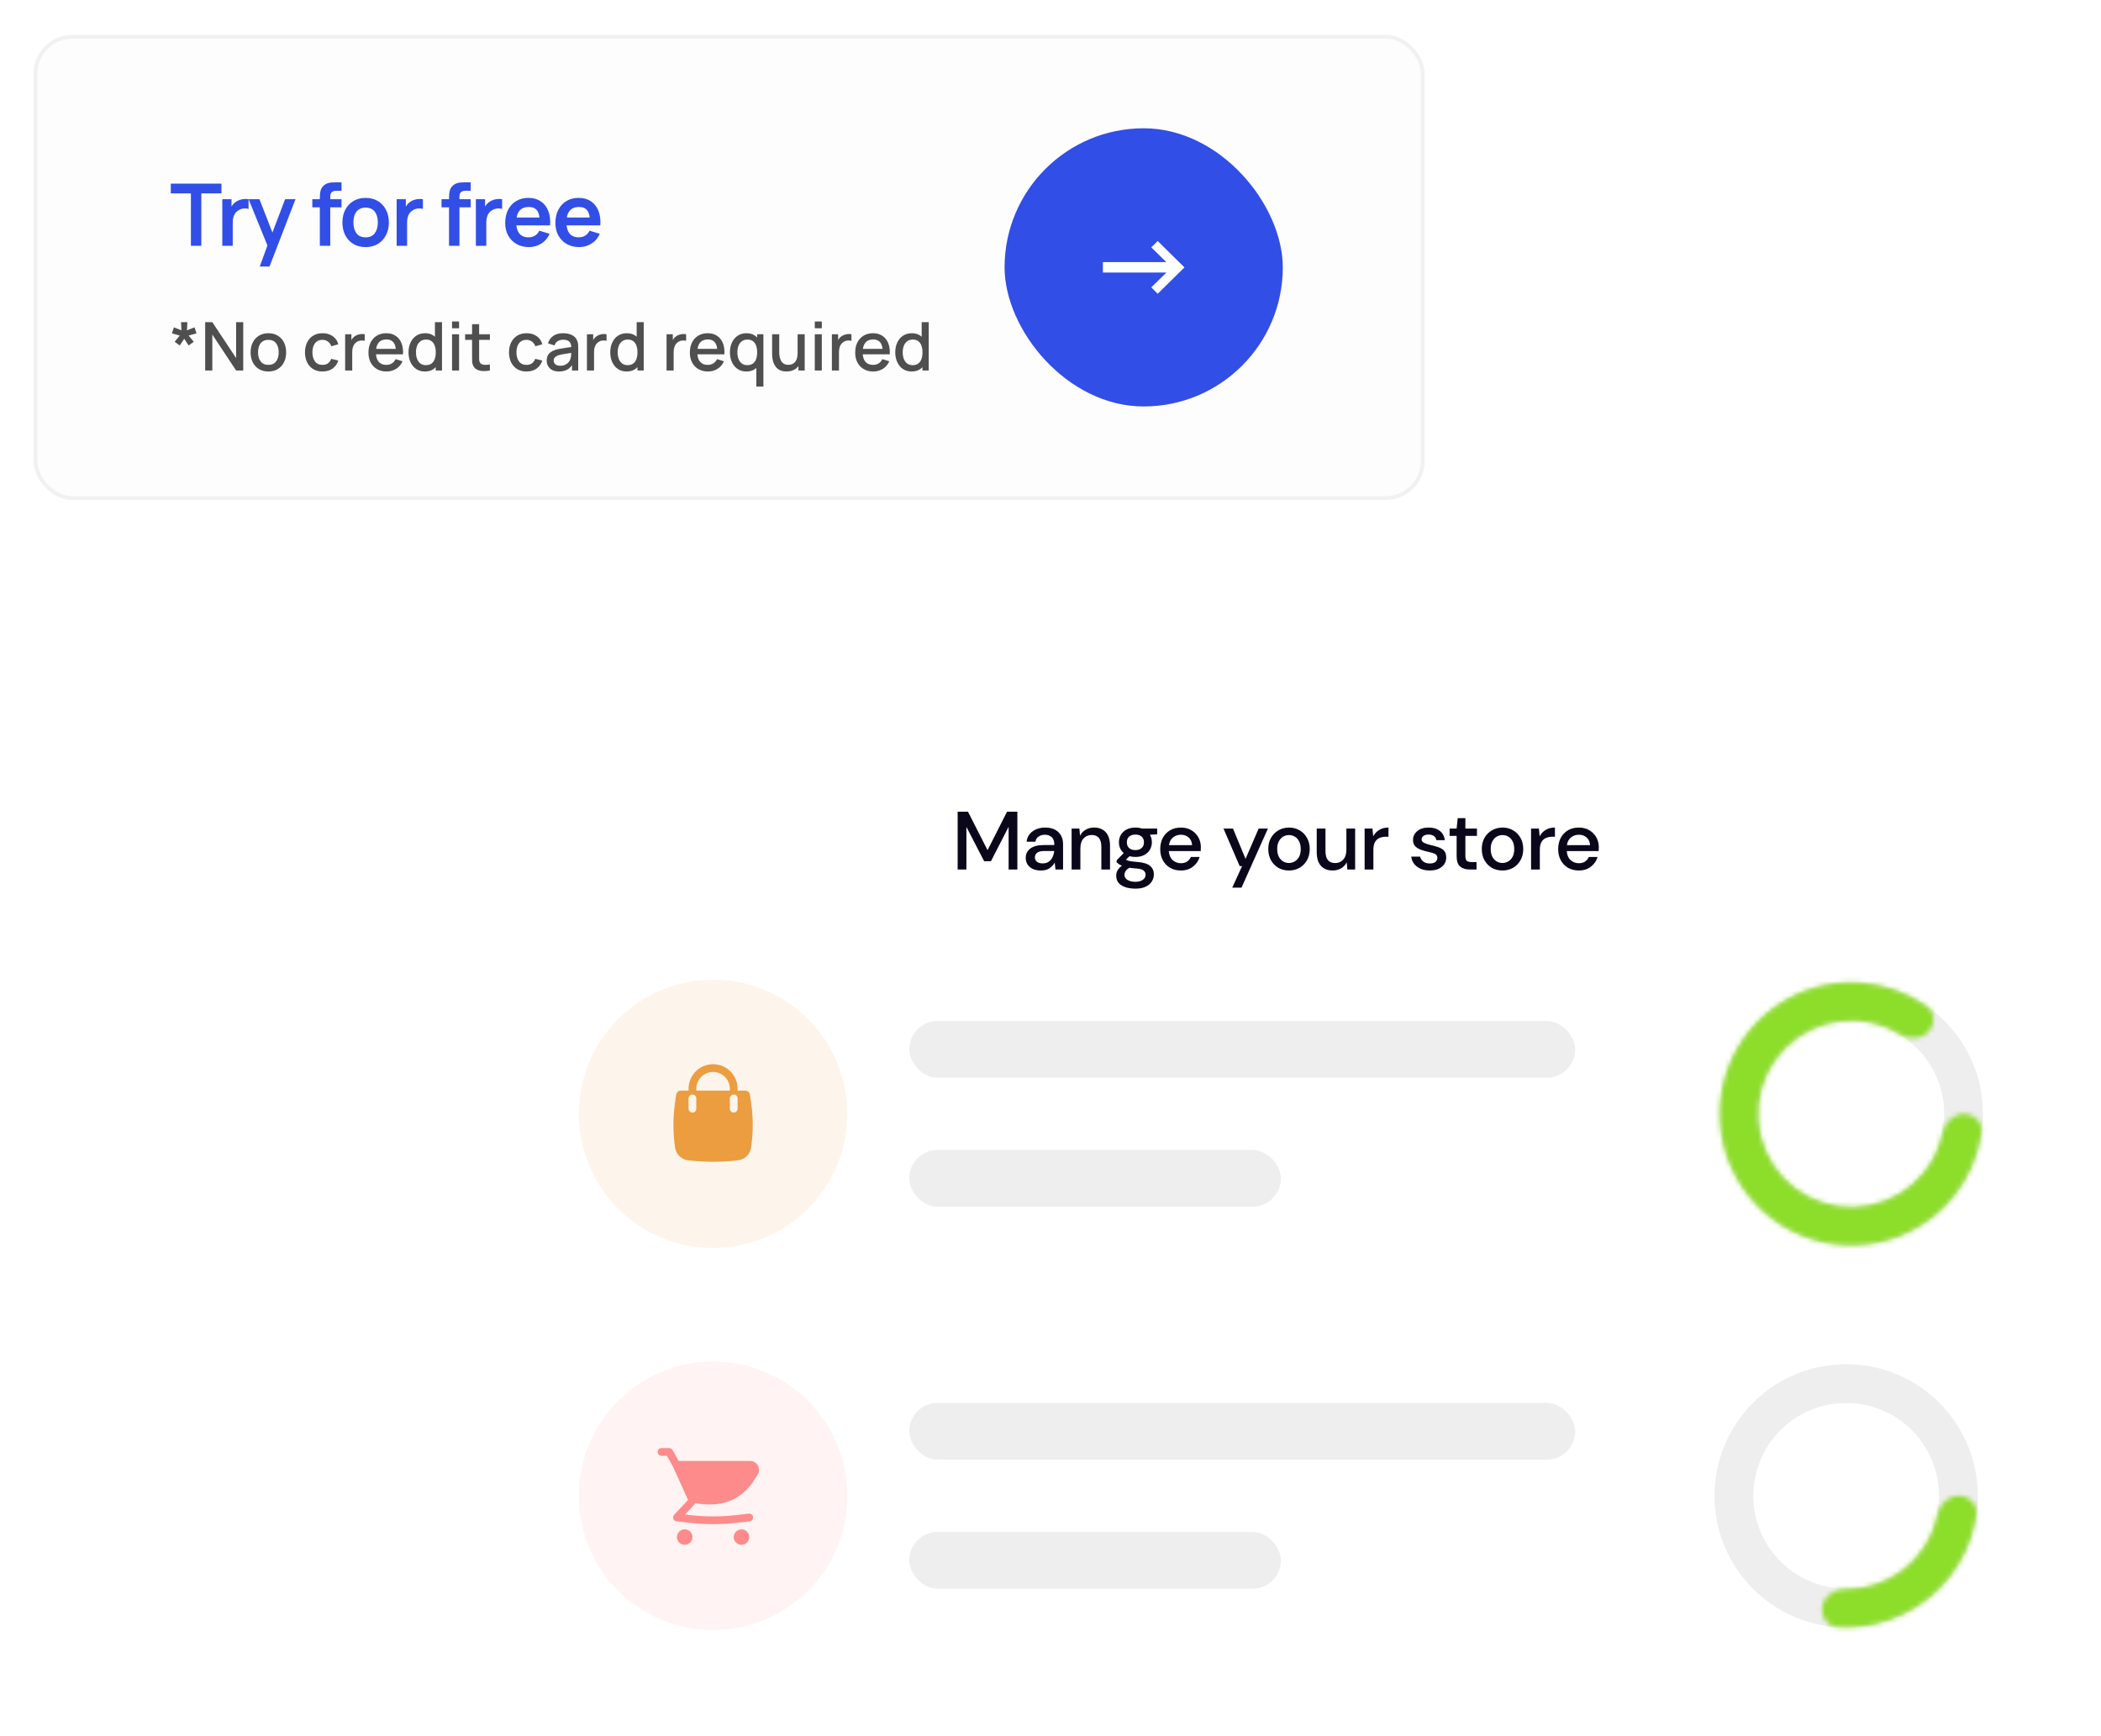 <svg width="438" height="362" viewBox="0 0 438 362" fill="none" xmlns="http://www.w3.org/2000/svg">
<rect x="97" y="144" width="340.066" height="217.384" rx="10.762" fill="white"/>
<path d="M199.644 181.295V169.242H201.796L205.877 177.266L209.94 169.242H212.093V181.295H210.268V172.393L206.583 179.573H205.171L201.469 172.41V181.295H199.644ZM217.021 181.502C216.298 181.502 215.701 181.381 215.231 181.14C214.76 180.899 214.41 180.583 214.18 180.193C213.951 179.791 213.836 179.355 213.836 178.884C213.836 178.058 214.157 177.404 214.8 176.921C215.443 176.439 216.361 176.198 217.555 176.198H219.793V176.043C219.793 175.377 219.61 174.878 219.242 174.545C218.887 174.212 218.422 174.046 217.848 174.046C217.343 174.046 216.901 174.172 216.522 174.425C216.155 174.666 215.931 175.027 215.85 175.509H214.025C214.083 174.89 214.289 174.362 214.645 173.925C215.012 173.478 215.472 173.139 216.023 172.909C216.585 172.668 217.199 172.548 217.865 172.548C219.059 172.548 219.983 172.864 220.637 173.495C221.291 174.115 221.619 174.964 221.619 176.043V181.295H220.035L219.88 179.831C219.639 180.302 219.288 180.698 218.829 181.019C218.37 181.341 217.767 181.502 217.021 181.502ZM217.383 180.021C217.876 180.021 218.29 179.906 218.623 179.676C218.967 179.435 219.231 179.12 219.415 178.729C219.61 178.339 219.73 177.909 219.776 177.438H217.744C217.021 177.438 216.505 177.564 216.195 177.817C215.896 178.069 215.747 178.385 215.747 178.764C215.747 179.154 215.891 179.464 216.178 179.694C216.476 179.912 216.878 180.021 217.383 180.021ZM223.402 181.295V172.755H225.021L225.159 174.253C225.423 173.725 225.807 173.311 226.312 173.013C226.829 172.703 227.42 172.548 228.086 172.548C229.119 172.548 229.928 172.869 230.514 173.512C231.111 174.155 231.409 175.113 231.409 176.388V181.295H229.601V176.577C229.601 174.924 228.924 174.098 227.569 174.098C226.892 174.098 226.33 174.339 225.882 174.821C225.446 175.303 225.228 175.992 225.228 176.887V181.295H223.402ZM236.71 178.678C236.262 178.678 235.849 178.626 235.47 178.523L234.729 179.246C234.856 179.326 235.011 179.395 235.194 179.453C235.378 179.51 235.636 179.562 235.969 179.608C236.302 179.653 236.756 179.699 237.329 179.745C238.466 179.849 239.287 180.124 239.792 180.572C240.297 181.008 240.549 181.593 240.549 182.328C240.549 182.833 240.412 183.309 240.136 183.757C239.872 184.216 239.453 184.584 238.879 184.859C238.317 185.146 237.594 185.29 236.71 185.29C235.516 185.29 234.546 185.06 233.8 184.601C233.065 184.153 232.698 183.47 232.698 182.552C232.698 182.196 232.79 181.84 232.973 181.484C233.168 181.14 233.473 180.813 233.886 180.503C233.645 180.4 233.432 180.291 233.249 180.176C233.077 180.049 232.922 179.923 232.784 179.797V179.384L234.265 177.868C233.599 177.294 233.266 176.543 233.266 175.613C233.266 175.05 233.398 174.54 233.662 174.08C233.937 173.61 234.333 173.237 234.85 172.961C235.367 172.686 235.986 172.548 236.71 172.548C237.192 172.548 237.639 172.617 238.053 172.755H241.238V173.96L239.723 174.046C239.998 174.517 240.136 175.039 240.136 175.613C240.136 176.187 239.998 176.703 239.723 177.162C239.459 177.622 239.069 177.989 238.552 178.264C238.047 178.54 237.433 178.678 236.71 178.678ZM236.71 177.249C237.238 177.249 237.662 177.111 237.984 176.835C238.317 176.548 238.483 176.147 238.483 175.63C238.483 175.102 238.317 174.7 237.984 174.425C237.662 174.149 237.238 174.011 236.71 174.011C236.17 174.011 235.734 174.149 235.401 174.425C235.08 174.7 234.919 175.102 234.919 175.63C234.919 176.147 235.08 176.548 235.401 176.835C235.734 177.111 236.17 177.249 236.71 177.249ZM234.42 182.38C234.42 182.873 234.638 183.241 235.074 183.482C235.51 183.734 236.055 183.86 236.71 183.86C237.341 183.86 237.852 183.723 238.242 183.447C238.632 183.183 238.827 182.827 238.827 182.38C238.827 182.047 238.695 181.76 238.431 181.519C238.167 181.289 237.668 181.146 236.933 181.088C236.382 181.054 235.895 181.002 235.47 180.933C235.068 181.151 234.793 181.387 234.643 181.639C234.494 181.892 234.42 182.139 234.42 182.38ZM246.18 181.502C245.342 181.502 244.596 181.318 243.942 180.951C243.299 180.572 242.794 180.049 242.426 179.384C242.059 178.718 241.875 177.943 241.875 177.059C241.875 176.164 242.053 175.377 242.409 174.7C242.777 174.023 243.282 173.495 243.924 173.116C244.579 172.737 245.336 172.548 246.197 172.548C247.035 172.548 247.764 172.737 248.384 173.116C249.004 173.483 249.486 173.977 249.83 174.597C250.175 175.217 250.347 175.9 250.347 176.646C250.347 176.761 250.341 176.887 250.33 177.025C250.33 177.151 250.324 177.294 250.313 177.455H243.666C243.724 178.282 243.993 178.913 244.475 179.349C244.969 179.774 245.537 179.986 246.18 179.986C246.697 179.986 247.127 179.872 247.471 179.642C247.827 179.401 248.091 179.079 248.264 178.678H250.089C249.859 179.481 249.4 180.153 248.711 180.692C248.034 181.232 247.19 181.502 246.18 181.502ZM246.18 174.046C245.572 174.046 245.032 174.23 244.562 174.597C244.091 174.953 243.804 175.492 243.701 176.215H248.522C248.487 175.55 248.252 175.022 247.816 174.631C247.38 174.241 246.834 174.046 246.18 174.046ZM256.889 185.083L258.938 180.589H258.439L255.064 172.755H257.044L259.661 179.074L262.399 172.755H264.327L258.817 185.083H256.889ZM268.705 181.502C267.89 181.502 267.155 181.318 266.501 180.951C265.858 180.572 265.347 180.049 264.968 179.384C264.59 178.706 264.4 177.92 264.4 177.025C264.4 176.129 264.59 175.349 264.968 174.683C265.359 174.006 265.881 173.483 266.535 173.116C267.19 172.737 267.918 172.548 268.722 172.548C269.537 172.548 270.266 172.737 270.909 173.116C271.563 173.483 272.08 174.006 272.458 174.683C272.849 175.349 273.044 176.129 273.044 177.025C273.044 177.92 272.849 178.706 272.458 179.384C272.08 180.049 271.563 180.572 270.909 180.951C270.254 181.318 269.52 181.502 268.705 181.502ZM268.705 179.935C269.141 179.935 269.543 179.826 269.91 179.608C270.289 179.389 270.593 179.068 270.823 178.643C271.052 178.207 271.167 177.668 271.167 177.025C271.167 176.382 271.052 175.848 270.823 175.423C270.605 174.987 270.306 174.66 269.927 174.442C269.56 174.224 269.158 174.115 268.722 174.115C268.286 174.115 267.878 174.224 267.499 174.442C267.132 174.66 266.834 174.987 266.604 175.423C266.375 175.848 266.26 176.382 266.26 177.025C266.26 177.668 266.375 178.207 266.604 178.643C266.834 179.068 267.132 179.389 267.499 179.608C267.867 179.826 268.269 179.935 268.705 179.935ZM277.824 181.502C276.791 181.502 275.976 181.18 275.379 180.537C274.794 179.894 274.501 178.936 274.501 177.662V172.755H276.326V177.472C276.326 179.125 277.004 179.952 278.358 179.952C279.035 179.952 279.592 179.711 280.028 179.229C280.464 178.747 280.683 178.058 280.683 177.162V172.755H282.508V181.295H280.889L280.751 179.797C280.487 180.325 280.097 180.744 279.581 181.054C279.075 181.352 278.49 181.502 277.824 181.502ZM284.485 181.295V172.755H286.121L286.276 174.373C286.574 173.811 286.988 173.369 287.516 173.047C288.055 172.714 288.704 172.548 289.461 172.548V174.459H288.962C288.457 174.459 288.003 174.545 287.602 174.717C287.211 174.878 286.896 175.159 286.655 175.561C286.425 175.951 286.31 176.497 286.31 177.197V181.295H284.485ZM298.085 181.502C297.006 181.502 296.116 181.238 295.416 180.709C294.716 180.181 294.314 179.481 294.211 178.609H296.053C296.145 178.999 296.363 179.338 296.708 179.625C297.052 179.9 297.505 180.038 298.068 180.038C298.619 180.038 299.021 179.923 299.273 179.694C299.526 179.464 299.652 179.2 299.652 178.902C299.652 178.465 299.474 178.173 299.118 178.023C298.774 177.863 298.292 177.719 297.672 177.593C297.19 177.49 296.708 177.352 296.225 177.18C295.755 177.008 295.359 176.766 295.037 176.457C294.727 176.135 294.572 175.705 294.572 175.165C294.572 174.419 294.859 173.799 295.433 173.306C296.007 172.8 296.811 172.548 297.844 172.548C298.797 172.548 299.566 172.777 300.151 173.237C300.748 173.696 301.098 174.344 301.202 175.182H299.445C299.388 174.815 299.216 174.528 298.929 174.321C298.653 174.115 298.28 174.011 297.809 174.011C297.35 174.011 296.994 174.109 296.742 174.304C296.489 174.488 296.363 174.729 296.363 175.027C296.363 175.326 296.535 175.561 296.88 175.733C297.236 175.906 297.7 176.06 298.274 176.198C298.848 176.325 299.376 176.474 299.858 176.646C300.352 176.807 300.748 177.048 301.047 177.369C301.345 177.691 301.494 178.161 301.494 178.781C301.506 179.562 301.202 180.21 300.582 180.727C299.973 181.243 299.141 181.502 298.085 181.502ZM306.404 181.295C305.566 181.295 304.901 181.094 304.407 180.692C303.913 180.279 303.667 179.55 303.667 178.506V174.287H302.203V172.755H303.667L303.89 170.585H305.492V172.755H307.902V174.287H305.492V178.506C305.492 178.976 305.589 179.303 305.784 179.487C305.991 179.659 306.341 179.745 306.835 179.745H307.816V181.295H306.404ZM313.216 181.502C312.401 181.502 311.666 181.318 311.012 180.951C310.369 180.572 309.858 180.049 309.48 179.384C309.101 178.706 308.911 177.92 308.911 177.025C308.911 176.129 309.101 175.349 309.48 174.683C309.87 174.006 310.392 173.483 311.047 173.116C311.701 172.737 312.43 172.548 313.233 172.548C314.048 172.548 314.777 172.737 315.42 173.116C316.074 173.483 316.591 174.006 316.97 174.683C317.36 175.349 317.555 176.129 317.555 177.025C317.555 177.92 317.36 178.706 316.97 179.384C316.591 180.049 316.074 180.572 315.42 180.951C314.766 181.318 314.031 181.502 313.216 181.502ZM313.216 179.935C313.652 179.935 314.054 179.826 314.421 179.608C314.8 179.389 315.104 179.068 315.334 178.643C315.564 178.207 315.678 177.668 315.678 177.025C315.678 176.382 315.564 175.848 315.334 175.423C315.116 174.987 314.817 174.66 314.439 174.442C314.071 174.224 313.669 174.115 313.233 174.115C312.797 174.115 312.39 174.224 312.011 174.442C311.643 174.66 311.345 174.987 311.115 175.423C310.886 175.848 310.771 176.382 310.771 177.025C310.771 177.668 310.886 178.207 311.115 178.643C311.345 179.068 311.643 179.389 312.011 179.608C312.378 179.826 312.78 179.935 313.216 179.935ZM319.185 181.295V172.755H320.82L320.975 174.373C321.274 173.811 321.687 173.369 322.215 173.047C322.755 172.714 323.403 172.548 324.161 172.548V174.459H323.661C323.156 174.459 322.703 174.545 322.301 174.717C321.911 174.878 321.595 175.159 321.354 175.561C321.125 175.951 321.01 176.497 321.01 177.197V181.295H319.185ZM329.141 181.502C328.303 181.502 327.556 181.318 326.902 180.951C326.259 180.572 325.754 180.049 325.387 179.384C325.02 178.718 324.836 177.943 324.836 177.059C324.836 176.164 325.014 175.377 325.37 174.7C325.737 174.023 326.242 173.495 326.885 173.116C327.539 172.737 328.297 172.548 329.158 172.548C329.996 172.548 330.725 172.737 331.344 173.116C331.964 173.483 332.446 173.977 332.791 174.597C333.135 175.217 333.307 175.9 333.307 176.646C333.307 176.761 333.302 176.887 333.29 177.025C333.29 177.151 333.284 177.294 333.273 177.455H326.627C326.684 178.282 326.954 178.913 327.436 179.349C327.929 179.774 328.498 179.986 329.141 179.986C329.657 179.986 330.088 179.872 330.432 179.642C330.788 179.401 331.052 179.079 331.224 178.678H333.049C332.82 179.481 332.36 180.153 331.672 180.692C330.994 181.232 330.151 181.502 329.141 181.502ZM329.141 174.046C328.532 174.046 327.993 174.23 327.522 174.597C327.051 174.953 326.764 175.492 326.661 176.215H331.482C331.448 175.55 331.212 175.022 330.776 174.631C330.34 174.241 329.795 174.046 329.141 174.046Z" fill="#0A071B"/>
<circle opacity="0.1" cx="148.656" cy="232.246" r="27.98" fill="#EC9D40"/>
<path fill-rule="evenodd" clip-rule="evenodd" d="M143.546 227V227.398H141.93C141.449 227.398 141.04 227.751 140.971 228.228L140.735 229.834C140.276 232.97 140.276 236.157 140.735 239.293C140.941 240.698 142.074 241.785 143.487 241.931L144.164 242.002C147.152 242.311 150.163 242.311 153.151 242.002L153.827 241.931C155.24 241.785 156.373 240.698 156.579 239.293C157.039 236.157 157.039 232.97 156.579 229.834L156.344 228.228C156.274 227.751 155.866 227.398 155.385 227.398H153.769V227C153.769 224.668 152.19 222.631 149.93 222.05C149.095 221.835 148.219 221.835 147.384 222.05C145.125 222.631 143.546 224.668 143.546 227ZM149.528 223.613C148.957 223.466 148.358 223.466 147.786 223.613C146.24 224.011 145.16 225.404 145.16 227V227.398H152.155V227C152.155 225.404 151.074 224.011 149.528 223.613ZM145.16 229.013C145.16 228.567 144.798 228.206 144.353 228.206C143.907 228.206 143.546 228.567 143.546 229.013V231.165C143.546 231.611 143.907 231.972 144.353 231.972C144.798 231.972 145.16 231.611 145.16 231.165V229.013ZM153.769 229.013C153.769 228.567 153.408 228.206 152.962 228.206C152.516 228.206 152.155 228.567 152.155 229.013V231.165C152.155 231.611 152.516 231.972 152.962 231.972C153.408 231.972 153.769 231.611 153.769 231.165V229.013Z" fill="#EC9D40"/>
<rect opacity="0.1" x="189.551" y="212.875" width="138.825" height="11.838" rx="5.919" fill="#0A071B" fill-opacity="0.7"/>
<rect opacity="0.1" x="189.551" y="239.779" width="77.483" height="11.838" rx="5.919" fill="#0A071B" fill-opacity="0.7"/>
<path d="M413.392 232.245C413.392 247.401 401.106 259.687 385.95 259.687C370.794 259.687 358.508 247.401 358.508 232.245C358.508 217.089 370.794 204.803 385.95 204.803C401.106 204.803 413.392 217.089 413.392 232.245ZM366.597 232.245C366.597 242.933 375.261 251.598 385.95 251.598C396.638 251.598 405.303 242.933 405.303 232.245C405.303 221.556 396.638 212.892 385.95 212.892C375.261 212.892 366.597 221.556 366.597 232.245Z" fill="#EEEEEF"/>
<mask id="path-8-inside-1_1041_555" fill="white">
<path d="M409.381 232.245C411.596 232.245 413.422 234.05 413.099 236.241C412.383 241.108 410.367 245.718 407.231 249.57C403.246 254.465 397.695 257.837 391.515 259.117C385.334 260.397 378.901 259.507 373.3 256.597C367.699 253.688 363.272 248.936 360.765 243.143C358.258 237.351 357.825 230.871 359.538 224.796C361.251 218.721 365.006 213.422 370.171 209.793C375.335 206.164 381.592 204.425 387.888 204.871C392.843 205.222 397.584 206.909 401.622 209.718C403.44 210.983 403.506 213.549 401.99 215.164C400.473 216.779 397.95 216.816 396.058 215.663C393.427 214.058 390.434 213.093 387.321 212.873C382.866 212.557 378.438 213.788 374.783 216.356C371.128 218.924 368.471 222.674 367.259 226.973C366.046 231.272 366.353 235.858 368.127 239.958C369.901 244.057 373.034 247.42 376.998 249.479C380.961 251.538 385.514 252.168 389.888 251.262C394.262 250.356 398.19 247.97 401.01 244.506C402.98 242.086 404.326 239.244 404.958 236.227C405.412 234.059 407.166 232.245 409.381 232.245Z"/>
</mask>
<path d="M409.381 232.245C411.596 232.245 413.422 234.05 413.099 236.241C412.383 241.108 410.367 245.718 407.231 249.57C403.246 254.465 397.695 257.837 391.515 259.117C385.334 260.397 378.901 259.507 373.3 256.597C367.699 253.688 363.272 248.936 360.765 243.143C358.258 237.351 357.825 230.871 359.538 224.796C361.251 218.721 365.006 213.422 370.171 209.793C375.335 206.164 381.592 204.425 387.888 204.871C392.843 205.222 397.584 206.909 401.622 209.718C403.44 210.983 403.506 213.549 401.99 215.164C400.473 216.779 397.95 216.816 396.058 215.663C393.427 214.058 390.434 213.093 387.321 212.873C382.866 212.557 378.438 213.788 374.783 216.356C371.128 218.924 368.471 222.674 367.259 226.973C366.046 231.272 366.353 235.858 368.127 239.958C369.901 244.057 373.034 247.42 376.998 249.479C380.961 251.538 385.514 252.168 389.888 251.262C394.262 250.356 398.19 247.97 401.01 244.506C402.98 242.086 404.326 239.244 404.958 236.227C405.412 234.059 407.166 232.245 409.381 232.245Z" stroke="#8DDD2B" stroke-width="34.437" stroke-linecap="round" mask="url(#path-8-inside-1_1041_555)"/>
<circle opacity="0.1" cx="148.656" cy="311.882" r="27.98" fill="#FD8B8B"/>
<path d="M156.351 304.614H141.486L140.216 302.338C140.073 302.082 139.804 301.924 139.511 301.924H137.897C137.451 301.924 137.09 302.285 137.09 302.731C137.09 303.177 137.451 303.538 137.897 303.538H139.037L140.291 305.785L143.181 312.181L143.184 312.187L143.439 312.75L140.537 315.846C140.328 316.069 140.263 316.39 140.368 316.676C140.473 316.963 140.731 317.165 141.034 317.2L143.679 317.502C146.988 317.881 150.329 317.881 153.638 317.502L156.283 317.2C156.726 317.149 157.044 316.749 156.994 316.307C156.943 315.864 156.543 315.546 156.1 315.596L153.455 315.899C150.268 316.263 147.049 316.263 143.862 315.899L142.813 315.779L144.943 313.506C144.963 313.485 144.983 313.462 145 313.438L145.81 313.544C146.946 313.691 148.093 313.72 149.234 313.63C151.896 313.419 154.363 312.153 156.086 310.112L156.708 309.375C156.729 309.351 156.748 309.325 156.766 309.298L157.925 307.531C158.747 306.278 157.849 304.614 156.351 304.614Z" fill="#FD8B8B"/>
<path d="M142.74 318.873C141.848 318.873 141.125 319.596 141.125 320.488C141.125 321.379 141.848 322.102 142.74 322.102C143.631 322.102 144.354 321.379 144.354 320.488C144.354 319.596 143.631 318.873 142.74 318.873Z" fill="#FD8B8B"/>
<path d="M152.963 320.488C152.963 319.596 153.686 318.873 154.577 318.873C155.469 318.873 156.192 319.596 156.192 320.488C156.192 321.379 155.469 322.102 154.577 322.102C153.686 322.102 152.963 321.379 152.963 320.488Z" fill="#FD8B8B"/>
<rect opacity="0.1" x="189.551" y="292.511" width="138.825" height="11.838" rx="5.919" fill="#0A071B" fill-opacity="0.7"/>
<rect opacity="0.1" x="189.551" y="319.415" width="77.483" height="11.838" rx="5.919" fill="#0A071B" fill-opacity="0.7"/>
<path d="M412.314 311.882C412.314 327.037 400.028 339.324 384.872 339.324C369.716 339.324 357.43 327.037 357.43 311.882C357.43 296.726 369.716 284.439 384.872 284.439C400.028 284.439 412.314 296.726 412.314 311.882ZM365.519 311.882C365.519 322.57 374.183 331.235 384.872 331.235C395.56 331.235 404.225 322.57 404.225 311.882C404.225 301.193 395.56 292.528 384.872 292.528C374.183 292.528 365.519 301.193 365.519 311.882Z" fill="#EEEEEF"/>
<mask id="path-14-inside-2_1041_555" fill="white">
<path d="M408.303 311.882C410.518 311.882 412.344 313.687 412.021 315.878C411.623 318.585 410.821 321.225 409.635 323.707C407.871 327.4 405.304 330.652 402.121 333.224C398.938 335.797 395.221 337.625 391.24 338.574C388.564 339.213 385.815 339.444 383.084 339.265C380.874 339.121 379.492 336.957 379.957 334.791C380.421 332.626 382.563 331.291 384.778 331.302C386.323 331.309 387.867 331.132 389.378 330.772C392.195 330.1 394.827 328.806 397.079 326.986C399.332 325.165 401.148 322.864 402.396 320.251C403.066 318.848 403.563 317.375 403.879 315.864C404.334 313.696 406.088 311.882 408.303 311.882Z"/>
</mask>
<path d="M408.303 311.882C410.518 311.882 412.344 313.687 412.021 315.878C411.623 318.585 410.821 321.225 409.635 323.707C407.871 327.4 405.304 330.652 402.121 333.224C398.938 335.797 395.221 337.625 391.24 338.574C388.564 339.213 385.815 339.444 383.084 339.265C380.874 339.121 379.492 336.957 379.957 334.791C380.421 332.626 382.563 331.291 384.778 331.302C386.323 331.309 387.867 331.132 389.378 330.772C392.195 330.1 394.827 328.806 397.079 326.986C399.332 325.165 401.148 322.864 402.396 320.251C403.066 318.848 403.563 317.375 403.879 315.864C404.334 313.696 406.088 311.882 408.303 311.882Z" stroke="#8DDD2B" stroke-width="34.437" stroke-linecap="round" mask="url(#path-14-inside-2_1041_555)"/>
<g filter="url(#filter0_d_1041_555)">
<rect x="7" y="4" width="290" height="97" rx="8.122" fill="#FDFDFD"/>
<path d="M39.8 48V37.074H35.606V35.04H46.163V37.074H41.969V48H39.8ZM46.345 48V38.28H48.262V40.647L48.028 40.341C48.148 40.017 48.307 39.723 48.505 39.459C48.709 39.189 48.952 38.967 49.234 38.793C49.474 38.631 49.738 38.505 50.026 38.415C50.32 38.319 50.62 38.262 50.926 38.244C51.232 38.22 51.529 38.232 51.817 38.28V40.305C51.529 40.221 51.196 40.194 50.818 40.224C50.446 40.254 50.11 40.359 49.81 40.539C49.51 40.701 49.264 40.908 49.072 41.16C48.886 41.412 48.748 41.7 48.658 42.024C48.568 42.342 48.523 42.687 48.523 43.059V48H46.345ZM54.154 52.32L56.026 47.181L56.062 48.693L51.823 38.28H54.082L57.088 45.984H56.512L59.437 38.28H61.606L56.188 52.32H54.154ZM66.678 48V38.127C66.678 37.881 66.687 37.611 66.705 37.317C66.723 37.017 66.774 36.72 66.858 36.426C66.942 36.132 67.095 35.865 67.317 35.625C67.593 35.319 67.89 35.109 68.208 34.995C68.532 34.875 68.85 34.809 69.162 34.797C69.474 34.779 69.747 34.77 69.981 34.77H71.196V36.534H70.071C69.657 36.534 69.348 36.639 69.144 36.849C68.946 37.053 68.847 37.323 68.847 37.659V48H66.678ZM65.112 39.981V38.28H71.196V39.981H65.112ZM76.216 48.27C75.244 48.27 74.395 48.051 73.669 47.613C72.943 47.175 72.379 46.572 71.977 45.804C71.581 45.03 71.383 44.142 71.383 43.14C71.383 42.12 71.587 41.226 71.995 40.458C72.403 39.69 72.97 39.09 73.696 38.658C74.422 38.226 75.262 38.01 76.216 38.01C77.194 38.01 78.046 38.229 78.772 38.667C79.498 39.105 80.062 39.711 80.464 40.485C80.866 41.253 81.067 42.138 81.067 43.14C81.067 44.148 80.863 45.039 80.455 45.813C80.053 46.581 79.489 47.184 78.763 47.622C78.037 48.054 77.188 48.27 76.216 48.27ZM76.216 46.236C77.08 46.236 77.722 45.948 78.142 45.372C78.562 44.796 78.772 44.052 78.772 43.14C78.772 42.198 78.559 41.448 78.133 40.89C77.707 40.326 77.068 40.044 76.216 40.044C75.634 40.044 75.154 40.176 74.776 40.44C74.404 40.698 74.128 41.061 73.948 41.529C73.768 41.991 73.678 42.528 73.678 43.14C73.678 44.082 73.891 44.835 74.317 45.399C74.749 45.957 75.382 46.236 76.216 46.236ZM82.69 48V38.28H84.607V40.647L84.373 40.341C84.493 40.017 84.652 39.723 84.85 39.459C85.054 39.189 85.297 38.967 85.579 38.793C85.819 38.631 86.083 38.505 86.371 38.415C86.665 38.319 86.965 38.262 87.271 38.244C87.577 38.22 87.874 38.232 88.162 38.28V40.305C87.874 40.221 87.541 40.194 87.163 40.224C86.791 40.254 86.455 40.359 86.155 40.539C85.855 40.701 85.609 40.908 85.417 41.16C85.231 41.412 85.093 41.7 85.003 42.024C84.913 42.342 84.868 42.687 84.868 43.059V48H82.69ZM93.609 48V38.127C93.609 37.881 93.618 37.611 93.636 37.317C93.654 37.017 93.705 36.72 93.789 36.426C93.873 36.132 94.026 35.865 94.248 35.625C94.524 35.319 94.821 35.109 95.139 34.995C95.463 34.875 95.781 34.809 96.093 34.797C96.405 34.779 96.678 34.77 96.912 34.77H98.127V36.534H97.002C96.588 36.534 96.279 36.639 96.075 36.849C95.877 37.053 95.778 37.323 95.778 37.659V48H93.609ZM92.043 39.981V38.28H98.127V39.981H92.043ZM99.206 48V38.28H101.123V40.647L100.889 40.341C101.009 40.017 101.168 39.723 101.366 39.459C101.57 39.189 101.813 38.967 102.095 38.793C102.335 38.631 102.599 38.505 102.887 38.415C103.181 38.319 103.481 38.262 103.787 38.244C104.093 38.22 104.39 38.232 104.678 38.28V40.305C104.39 40.221 104.057 40.194 103.679 40.224C103.307 40.254 102.971 40.359 102.671 40.539C102.371 40.701 102.125 40.908 101.933 41.16C101.747 41.412 101.609 41.7 101.519 42.024C101.429 42.342 101.384 42.687 101.384 43.059V48H99.206ZM110.278 48.27C109.294 48.27 108.43 48.057 107.686 47.631C106.942 47.205 106.36 46.614 105.94 45.858C105.526 45.102 105.319 44.232 105.319 43.248C105.319 42.186 105.523 41.265 105.931 40.485C106.339 39.699 106.906 39.09 107.632 38.658C108.358 38.226 109.198 38.01 110.152 38.01C111.16 38.01 112.015 38.247 112.717 38.721C113.425 39.189 113.95 39.852 114.292 40.71C114.634 41.568 114.763 42.579 114.679 43.743H112.528V42.951C112.522 41.895 112.336 41.124 111.97 40.638C111.604 40.152 111.028 39.909 110.242 39.909C109.354 39.909 108.694 40.185 108.262 40.737C107.83 41.283 107.614 42.084 107.614 43.14C107.614 44.124 107.83 44.886 108.262 45.426C108.694 45.966 109.324 46.236 110.152 46.236C110.686 46.236 111.145 46.119 111.529 45.885C111.919 45.645 112.219 45.3 112.429 44.85L114.571 45.498C114.199 46.374 113.623 47.055 112.843 47.541C112.069 48.027 111.214 48.27 110.278 48.27ZM106.93 43.743V42.105H113.617V43.743H106.93ZM120.746 48.27C119.762 48.27 118.898 48.057 118.154 47.631C117.41 47.205 116.828 46.614 116.408 45.858C115.994 45.102 115.787 44.232 115.787 43.248C115.787 42.186 115.991 41.265 116.399 40.485C116.807 39.699 117.374 39.09 118.1 38.658C118.826 38.226 119.666 38.01 120.62 38.01C121.628 38.01 122.483 38.247 123.185 38.721C123.893 39.189 124.418 39.852 124.76 40.71C125.102 41.568 125.231 42.579 125.147 43.743H122.996V42.951C122.99 41.895 122.804 41.124 122.438 40.638C122.072 40.152 121.496 39.909 120.71 39.909C119.822 39.909 119.162 40.185 118.73 40.737C118.298 41.283 118.082 42.084 118.082 43.14C118.082 44.124 118.298 44.886 118.73 45.426C119.162 45.966 119.792 46.236 120.62 46.236C121.154 46.236 121.613 46.119 121.997 45.885C122.387 45.645 122.687 45.3 122.897 44.85L125.039 45.498C124.667 46.374 124.091 47.055 123.311 47.541C122.537 48.027 121.682 48.27 120.746 48.27ZM117.398 43.743V42.105H124.085V43.743H117.398Z" fill="#314EE7"/>
<path opacity="0.8" d="M37.477 68.785L36.413 68.015L37.477 66.713L35.846 66.258L36.252 65.005L37.827 65.621L37.743 63.92H39.059L38.975 65.621L40.557 65.005L40.963 66.258L39.325 66.713L40.389 68.015L39.325 68.785L38.401 67.385L37.477 68.785ZM42.777 74V63.92H44.261L49.224 71.41V63.92H50.708V74H49.224L44.261 66.503V74H42.777ZM55.945 74.21C55.189 74.21 54.533 74.04 53.978 73.699C53.422 73.358 52.993 72.889 52.69 72.292C52.391 71.69 52.242 70.997 52.242 70.213C52.242 69.424 52.396 68.731 52.704 68.134C53.012 67.532 53.443 67.065 53.999 66.734C54.554 66.398 55.203 66.23 55.945 66.23C56.701 66.23 57.356 66.4 57.912 66.741C58.467 67.082 58.896 67.551 59.2 68.148C59.503 68.745 59.655 69.434 59.655 70.213C59.655 71.002 59.501 71.697 59.193 72.299C58.889 72.896 58.46 73.365 57.905 73.706C57.349 74.042 56.696 74.21 55.945 74.21ZM55.945 72.831C56.668 72.831 57.207 72.588 57.562 72.103C57.921 71.613 58.101 70.983 58.101 70.213C58.101 69.424 57.919 68.794 57.555 68.323C57.195 67.847 56.659 67.609 55.945 67.609C55.455 67.609 55.051 67.721 54.734 67.945C54.416 68.164 54.181 68.47 54.027 68.862C53.873 69.249 53.796 69.7 53.796 70.213C53.796 71.006 53.978 71.641 54.342 72.117C54.706 72.593 55.24 72.831 55.945 72.831ZM67.23 74.21C66.455 74.21 65.797 74.037 65.256 73.692C64.714 73.347 64.299 72.873 64.01 72.271C63.725 71.669 63.58 70.985 63.576 70.22C63.58 69.441 63.73 68.752 64.024 68.155C64.318 67.553 64.738 67.082 65.284 66.741C65.83 66.4 66.485 66.23 67.251 66.23C68.077 66.23 68.781 66.435 69.365 66.846C69.953 67.257 70.34 67.819 70.527 68.533L69.071 68.953C68.926 68.528 68.688 68.199 68.357 67.966C68.03 67.728 67.654 67.609 67.23 67.609C66.749 67.609 66.355 67.723 66.047 67.952C65.739 68.176 65.51 68.484 65.361 68.876C65.211 69.268 65.134 69.716 65.13 70.22C65.134 70.999 65.312 71.629 65.662 72.11C66.016 72.591 66.539 72.831 67.23 72.831C67.701 72.831 68.081 72.724 68.371 72.509C68.665 72.29 68.889 71.977 69.043 71.571L70.527 71.921C70.279 72.658 69.871 73.225 69.302 73.622C68.732 74.014 68.042 74.21 67.23 74.21ZM71.953 74V66.44H73.255V68.274L73.073 68.036C73.166 67.793 73.287 67.572 73.437 67.371C73.586 67.166 73.759 66.998 73.955 66.867C74.146 66.727 74.358 66.62 74.592 66.545C74.83 66.466 75.072 66.419 75.32 66.405C75.567 66.386 75.805 66.398 76.034 66.44V67.812C75.786 67.747 75.511 67.728 75.208 67.756C74.909 67.784 74.634 67.88 74.382 68.043C74.144 68.197 73.955 68.384 73.815 68.603C73.679 68.822 73.581 69.067 73.521 69.338C73.46 69.604 73.43 69.886 73.43 70.185V74H71.953ZM80.583 74.21C79.832 74.21 79.171 74.047 78.602 73.72C78.037 73.389 77.596 72.929 77.279 72.341C76.966 71.748 76.81 71.062 76.81 70.283C76.81 69.457 76.964 68.741 77.272 68.134C77.585 67.527 78.019 67.058 78.574 66.727C79.129 66.396 79.776 66.23 80.513 66.23C81.283 66.23 81.939 66.41 82.48 66.769C83.021 67.124 83.425 67.63 83.691 68.288C83.962 68.946 84.069 69.728 84.013 70.633H82.55V70.101C82.541 69.224 82.373 68.575 82.046 68.155C81.724 67.735 81.232 67.525 80.569 67.525C79.836 67.525 79.286 67.756 78.917 68.218C78.548 68.68 78.364 69.347 78.364 70.22C78.364 71.051 78.548 71.695 78.917 72.152C79.286 72.605 79.818 72.831 80.513 72.831C80.97 72.831 81.365 72.728 81.696 72.523C82.032 72.313 82.293 72.014 82.48 71.627L83.915 72.082C83.621 72.759 83.175 73.284 82.578 73.657C81.981 74.026 81.316 74.21 80.583 74.21ZM77.888 70.633V69.492H83.285V70.633H77.888ZM88.587 74.21C87.882 74.21 87.273 74.035 86.76 73.685C86.251 73.335 85.856 72.859 85.576 72.257C85.301 71.65 85.163 70.969 85.163 70.213C85.163 69.452 85.303 68.773 85.584 68.176C85.864 67.574 86.26 67.1 86.773 66.755C87.291 66.405 87.905 66.23 88.615 66.23C89.329 66.23 89.928 66.405 90.413 66.755C90.903 67.1 91.272 67.574 91.519 68.176C91.772 68.778 91.897 69.457 91.897 70.213C91.897 70.969 91.772 71.648 91.519 72.25C91.267 72.852 90.897 73.33 90.406 73.685C89.916 74.035 89.31 74.21 88.587 74.21ZM88.79 72.887C89.27 72.887 89.662 72.773 89.966 72.544C90.269 72.315 90.49 72 90.63 71.599C90.77 71.198 90.841 70.736 90.841 70.213C90.841 69.69 90.768 69.228 90.624 68.827C90.484 68.426 90.264 68.113 89.966 67.889C89.671 67.665 89.296 67.553 88.838 67.553C88.353 67.553 87.954 67.672 87.641 67.91C87.329 68.148 87.096 68.468 86.942 68.869C86.792 69.27 86.718 69.718 86.718 70.213C86.718 70.712 86.792 71.165 86.942 71.571C87.096 71.972 87.324 72.292 87.627 72.53C87.936 72.768 88.323 72.887 88.79 72.887ZM90.841 74V68.561H90.672V63.92H92.142V74H90.841ZM94.241 65.201V63.78H95.704V65.201H94.241ZM94.241 74V66.44H95.704V74H94.241ZM102.132 74C101.656 74.093 101.19 74.133 100.732 74.119C100.275 74.105 99.867 74.016 99.507 73.853C99.148 73.69 98.877 73.433 98.695 73.083C98.532 72.77 98.443 72.453 98.429 72.131C98.42 71.804 98.415 71.436 98.415 71.025V64.34H99.885V70.955C99.885 71.258 99.888 71.522 99.892 71.746C99.901 71.97 99.951 72.159 100.039 72.313C100.207 72.602 100.473 72.768 100.837 72.81C101.206 72.847 101.638 72.831 102.132 72.761V74ZM96.966 67.616V66.44H102.132V67.616H96.966ZM109.763 74.21C108.988 74.21 108.33 74.037 107.789 73.692C107.247 73.347 106.832 72.873 106.543 72.271C106.258 71.669 106.113 70.985 106.109 70.22C106.113 69.441 106.263 68.752 106.557 68.155C106.851 67.553 107.271 67.082 107.817 66.741C108.363 66.4 109.018 66.23 109.784 66.23C110.61 66.23 111.314 66.435 111.898 66.846C112.486 67.257 112.873 67.819 113.06 68.533L111.604 68.953C111.459 68.528 111.221 68.199 110.89 67.966C110.563 67.728 110.187 67.609 109.763 67.609C109.282 67.609 108.888 67.723 108.58 67.952C108.272 68.176 108.043 68.484 107.894 68.876C107.744 69.268 107.667 69.716 107.663 70.22C107.667 70.999 107.845 71.629 108.195 72.11C108.549 72.591 109.072 72.831 109.763 72.831C110.234 72.831 110.614 72.724 110.904 72.509C111.198 72.29 111.422 71.977 111.576 71.571L113.06 71.921C112.812 72.658 112.404 73.225 111.835 73.622C111.265 74.014 110.575 74.21 109.763 74.21ZM116.525 74.21C115.965 74.21 115.496 74.107 115.118 73.902C114.74 73.692 114.453 73.417 114.257 73.076C114.066 72.731 113.97 72.353 113.97 71.942C113.97 71.559 114.038 71.223 114.173 70.934C114.308 70.645 114.509 70.4 114.775 70.199C115.041 69.994 115.368 69.828 115.755 69.702C116.091 69.604 116.471 69.518 116.896 69.443C117.321 69.368 117.766 69.298 118.233 69.233C118.704 69.168 119.171 69.102 119.633 69.037L119.101 69.331C119.11 68.738 118.984 68.3 118.723 68.015C118.466 67.726 118.023 67.581 117.393 67.581C116.996 67.581 116.632 67.674 116.301 67.861C115.97 68.043 115.739 68.346 115.608 68.771L114.243 68.351C114.43 67.702 114.784 67.187 115.307 66.804C115.834 66.421 116.534 66.23 117.407 66.23C118.084 66.23 118.672 66.347 119.171 66.58C119.675 66.809 120.044 67.173 120.277 67.672C120.398 67.919 120.473 68.181 120.501 68.456C120.529 68.731 120.543 69.028 120.543 69.345V74H119.248V72.271L119.5 72.495C119.187 73.074 118.788 73.505 118.303 73.79C117.822 74.07 117.23 74.21 116.525 74.21ZM116.784 73.013C117.199 73.013 117.556 72.941 117.855 72.796C118.154 72.647 118.394 72.458 118.576 72.229C118.758 72 118.877 71.762 118.933 71.515C119.012 71.291 119.057 71.039 119.066 70.759C119.08 70.479 119.087 70.255 119.087 70.087L119.563 70.262C119.101 70.332 118.681 70.395 118.303 70.451C117.925 70.507 117.582 70.563 117.274 70.619C116.971 70.67 116.7 70.733 116.462 70.808C116.261 70.878 116.082 70.962 115.923 71.06C115.769 71.158 115.645 71.277 115.552 71.417C115.463 71.557 115.419 71.727 115.419 71.928C115.419 72.124 115.468 72.306 115.566 72.474C115.664 72.637 115.813 72.768 116.014 72.866C116.215 72.964 116.471 73.013 116.784 73.013ZM122.361 74V66.44H123.663V68.274L123.481 68.036C123.574 67.793 123.696 67.572 123.845 67.371C123.994 67.166 124.167 66.998 124.363 66.867C124.554 66.727 124.767 66.62 125 66.545C125.238 66.466 125.481 66.419 125.728 66.405C125.975 66.386 126.213 66.398 126.442 66.44V67.812C126.195 67.747 125.919 67.728 125.616 67.756C125.317 67.784 125.042 67.88 124.79 68.043C124.552 68.197 124.363 68.384 124.223 68.603C124.088 68.822 123.99 69.067 123.929 69.338C123.868 69.604 123.838 69.886 123.838 70.185V74H122.361ZM130.641 74.21C129.937 74.21 129.328 74.035 128.814 73.685C128.306 73.335 127.911 72.859 127.631 72.257C127.356 71.65 127.218 70.969 127.218 70.213C127.218 69.452 127.358 68.773 127.638 68.176C127.918 67.574 128.315 67.1 128.828 66.755C129.346 66.405 129.96 66.23 130.669 66.23C131.383 66.23 131.983 66.405 132.468 66.755C132.958 67.1 133.327 67.574 133.574 68.176C133.826 68.778 133.952 69.457 133.952 70.213C133.952 70.969 133.826 71.648 133.574 72.25C133.322 72.852 132.951 73.33 132.461 73.685C131.971 74.035 131.365 74.21 130.641 74.21ZM130.844 72.887C131.325 72.887 131.717 72.773 132.02 72.544C132.324 72.315 132.545 72 132.685 71.599C132.825 71.198 132.895 70.736 132.895 70.213C132.895 69.69 132.823 69.228 132.678 68.827C132.538 68.426 132.319 68.113 132.02 67.889C131.726 67.665 131.351 67.553 130.893 67.553C130.408 67.553 130.009 67.672 129.696 67.91C129.384 68.148 129.15 68.468 128.996 68.869C128.847 69.27 128.772 69.718 128.772 70.213C128.772 70.712 128.847 71.165 128.996 71.571C129.15 71.972 129.379 72.292 129.682 72.53C129.99 72.768 130.378 72.887 130.844 72.887ZM132.895 74V68.561H132.727V63.92H134.197V74H132.895ZM138.959 74V66.44H140.261V68.274L140.079 68.036C140.172 67.793 140.293 67.572 140.443 67.371C140.592 67.166 140.765 66.998 140.961 66.867C141.152 66.727 141.364 66.62 141.598 66.545C141.836 66.466 142.078 66.419 142.326 66.405C142.573 66.386 142.811 66.398 143.04 66.44V67.812C142.792 67.747 142.517 67.728 142.214 67.756C141.915 67.784 141.64 67.88 141.388 68.043C141.15 68.197 140.961 68.384 140.821 68.603C140.685 68.822 140.587 69.067 140.527 69.338C140.466 69.604 140.436 69.886 140.436 70.185V74H138.959ZM147.589 74.21C146.838 74.21 146.177 74.047 145.608 73.72C145.043 73.389 144.602 72.929 144.285 72.341C143.972 71.748 143.816 71.062 143.816 70.283C143.816 69.457 143.97 68.741 144.278 68.134C144.591 67.527 145.025 67.058 145.58 66.727C146.135 66.396 146.782 66.23 147.519 66.23C148.289 66.23 148.945 66.41 149.486 66.769C150.027 67.124 150.431 67.63 150.697 68.288C150.968 68.946 151.075 69.728 151.019 70.633H149.556V70.101C149.547 69.224 149.379 68.575 149.052 68.155C148.73 67.735 148.238 67.525 147.575 67.525C146.842 67.525 146.292 67.756 145.923 68.218C145.554 68.68 145.37 69.347 145.37 70.22C145.37 71.051 145.554 71.695 145.923 72.152C146.292 72.605 146.824 72.831 147.519 72.831C147.976 72.831 148.371 72.728 148.702 72.523C149.038 72.313 149.299 72.014 149.486 71.627L150.921 72.082C150.627 72.759 150.181 73.284 149.584 73.657C148.987 74.026 148.322 74.21 147.589 74.21ZM144.894 70.633V69.492H150.291V70.633H144.894ZM155.592 74.21C154.888 74.21 154.279 74.035 153.765 73.685C153.257 73.335 152.862 72.859 152.582 72.257C152.307 71.65 152.169 70.969 152.169 70.213C152.169 69.452 152.309 68.773 152.589 68.176C152.869 67.574 153.266 67.1 153.779 66.755C154.297 66.405 154.911 66.23 155.62 66.23C156.334 66.23 156.934 66.405 157.419 66.755C157.909 67.1 158.278 67.574 158.525 68.176C158.777 68.778 158.903 69.457 158.903 70.213C158.903 70.969 158.777 71.648 158.525 72.25C158.273 72.852 157.902 73.33 157.412 73.685C156.922 74.035 156.316 74.21 155.592 74.21ZM155.795 72.887C156.276 72.887 156.668 72.773 156.971 72.544C157.275 72.315 157.496 72 157.636 71.599C157.776 71.198 157.846 70.736 157.846 70.213C157.846 69.69 157.774 69.228 157.629 68.827C157.489 68.426 157.27 68.113 156.971 67.889C156.677 67.665 156.302 67.553 155.844 67.553C155.359 67.553 154.96 67.672 154.647 67.91C154.335 68.148 154.101 68.468 153.947 68.869C153.798 69.27 153.723 69.718 153.723 70.213C153.723 70.712 153.798 71.165 153.947 71.571C154.101 71.972 154.33 72.292 154.633 72.53C154.941 72.768 155.329 72.887 155.795 72.887ZM157.678 77.36V71.879H157.846V66.44H159.148V77.36H157.678ZM163.956 74.203C163.433 74.203 162.995 74.119 162.64 73.951C162.285 73.783 161.996 73.564 161.772 73.293C161.553 73.018 161.385 72.719 161.268 72.397C161.151 72.075 161.072 71.76 161.03 71.452C160.988 71.144 160.967 70.873 160.967 70.64V66.44H162.451V70.157C162.451 70.451 162.474 70.754 162.521 71.067C162.572 71.375 162.666 71.662 162.801 71.928C162.941 72.194 163.135 72.409 163.382 72.572C163.634 72.735 163.961 72.817 164.362 72.817C164.623 72.817 164.871 72.775 165.104 72.691C165.337 72.602 165.54 72.462 165.713 72.271C165.89 72.08 166.028 71.828 166.126 71.515C166.229 71.202 166.28 70.822 166.28 70.374L167.19 70.717C167.19 71.403 167.062 72.01 166.805 72.537C166.548 73.06 166.18 73.468 165.699 73.762C165.218 74.056 164.637 74.203 163.956 74.203ZM166.455 74V71.816H166.28V66.44H167.757V74H166.455ZM169.86 65.201V63.78H171.323V65.201H169.86ZM169.86 74V66.44H171.323V74H169.86ZM173.425 74V66.44H174.727V68.274L174.545 68.036C174.639 67.793 174.76 67.572 174.909 67.371C175.059 67.166 175.231 66.998 175.427 66.867C175.619 66.727 175.831 66.62 176.064 66.545C176.302 66.466 176.545 66.419 176.792 66.405C177.04 66.386 177.278 66.398 177.506 66.44V67.812C177.259 67.747 176.984 67.728 176.68 67.756C176.382 67.784 176.106 67.88 175.854 68.043C175.616 68.197 175.427 68.384 175.287 68.603C175.152 68.822 175.054 69.067 174.993 69.338C174.933 69.604 174.902 69.886 174.902 70.185V74H173.425ZM182.056 74.21C181.304 74.21 180.644 74.047 180.075 73.72C179.51 73.389 179.069 72.929 178.752 72.341C178.439 71.748 178.283 71.062 178.283 70.283C178.283 69.457 178.437 68.741 178.745 68.134C179.057 67.527 179.491 67.058 180.047 66.727C180.602 66.396 181.248 66.23 181.986 66.23C182.756 66.23 183.411 66.41 183.953 66.769C184.494 67.124 184.898 67.63 185.164 68.288C185.434 68.946 185.542 69.728 185.486 70.633H184.023V70.101C184.013 69.224 183.845 68.575 183.519 68.155C183.197 67.735 182.704 67.525 182.042 67.525C181.309 67.525 180.758 67.756 180.39 68.218C180.021 68.68 179.837 69.347 179.837 70.22C179.837 71.051 180.021 71.695 180.39 72.152C180.758 72.605 181.29 72.831 181.986 72.831C182.443 72.831 182.837 72.728 183.169 72.523C183.505 72.313 183.766 72.014 183.953 71.627L185.388 72.082C185.094 72.759 184.648 73.284 184.051 73.657C183.453 74.026 182.788 74.21 182.056 74.21ZM179.361 70.633V69.492H184.758V70.633H179.361ZM190.059 74.21C189.355 74.21 188.746 74.035 188.232 73.685C187.724 73.335 187.329 72.859 187.049 72.257C186.774 71.65 186.636 70.969 186.636 70.213C186.636 69.452 186.776 68.773 187.056 68.176C187.336 67.574 187.733 67.1 188.246 66.755C188.764 66.405 189.378 66.23 190.087 66.23C190.801 66.23 191.401 66.405 191.886 66.755C192.376 67.1 192.745 67.574 192.992 68.176C193.244 68.778 193.37 69.457 193.37 70.213C193.37 70.969 193.244 71.648 192.992 72.25C192.74 72.852 192.369 73.33 191.879 73.685C191.389 74.035 190.783 74.21 190.059 74.21ZM190.262 72.887C190.743 72.887 191.135 72.773 191.438 72.544C191.742 72.315 191.963 72 192.103 71.599C192.243 71.198 192.313 70.736 192.313 70.213C192.313 69.69 192.241 69.228 192.096 68.827C191.956 68.426 191.737 68.113 191.438 67.889C191.144 67.665 190.769 67.553 190.311 67.553C189.826 67.553 189.427 67.672 189.114 67.91C188.802 68.148 188.568 68.468 188.414 68.869C188.265 69.27 188.19 69.718 188.19 70.213C188.19 70.712 188.265 71.165 188.414 71.571C188.568 71.972 188.797 72.292 189.1 72.53C189.408 72.768 189.796 72.887 190.262 72.887ZM192.313 74V68.561H192.145V63.92H193.615V74H192.313Z" fill="#242424"/>
<rect x="209.426" y="23.5" width="58" height="58" rx="29" fill="#314EE7"/>
<path d="M229.926 53.57H243.161L240.012 56.672L241.348 58L246.926 52.506L241.348 47L240.012 48.328L243.149 51.407H229.926V53.57Z" fill="white"/>
<rect x="7.406" y="4.406" width="289.188" height="96.188" rx="7.716" stroke="black" stroke-opacity="0.05" stroke-width="0.812"/>
</g>
<defs>
<filter id="filter0_d_1041_555" x="0.503" y="0.751" width="302.995" height="109.995" filterUnits="userSpaceOnUse" color-interpolation-filters="sRGB">
<feFlood flood-opacity="0" result="BackgroundImageFix"/>
<feColorMatrix in="SourceAlpha" type="matrix" values="0 0 0 0 0 0 0 0 0 0 0 0 0 0 0 0 0 0 127 0" result="hardAlpha"/>
<feOffset dy="3.249"/>
<feGaussianBlur stdDeviation="3.249"/>
<feComposite in2="hardAlpha" operator="out"/>
<feColorMatrix type="matrix" values="0 0 0 0 0 0 0 0 0 0 0 0 0 0 0 0 0 0 0.07 0"/>
<feBlend mode="normal" in2="BackgroundImageFix" result="effect1_dropShadow_1041_555"/>
<feBlend mode="normal" in="SourceGraphic" in2="effect1_dropShadow_1041_555" result="shape"/>
</filter>
</defs>
</svg>

